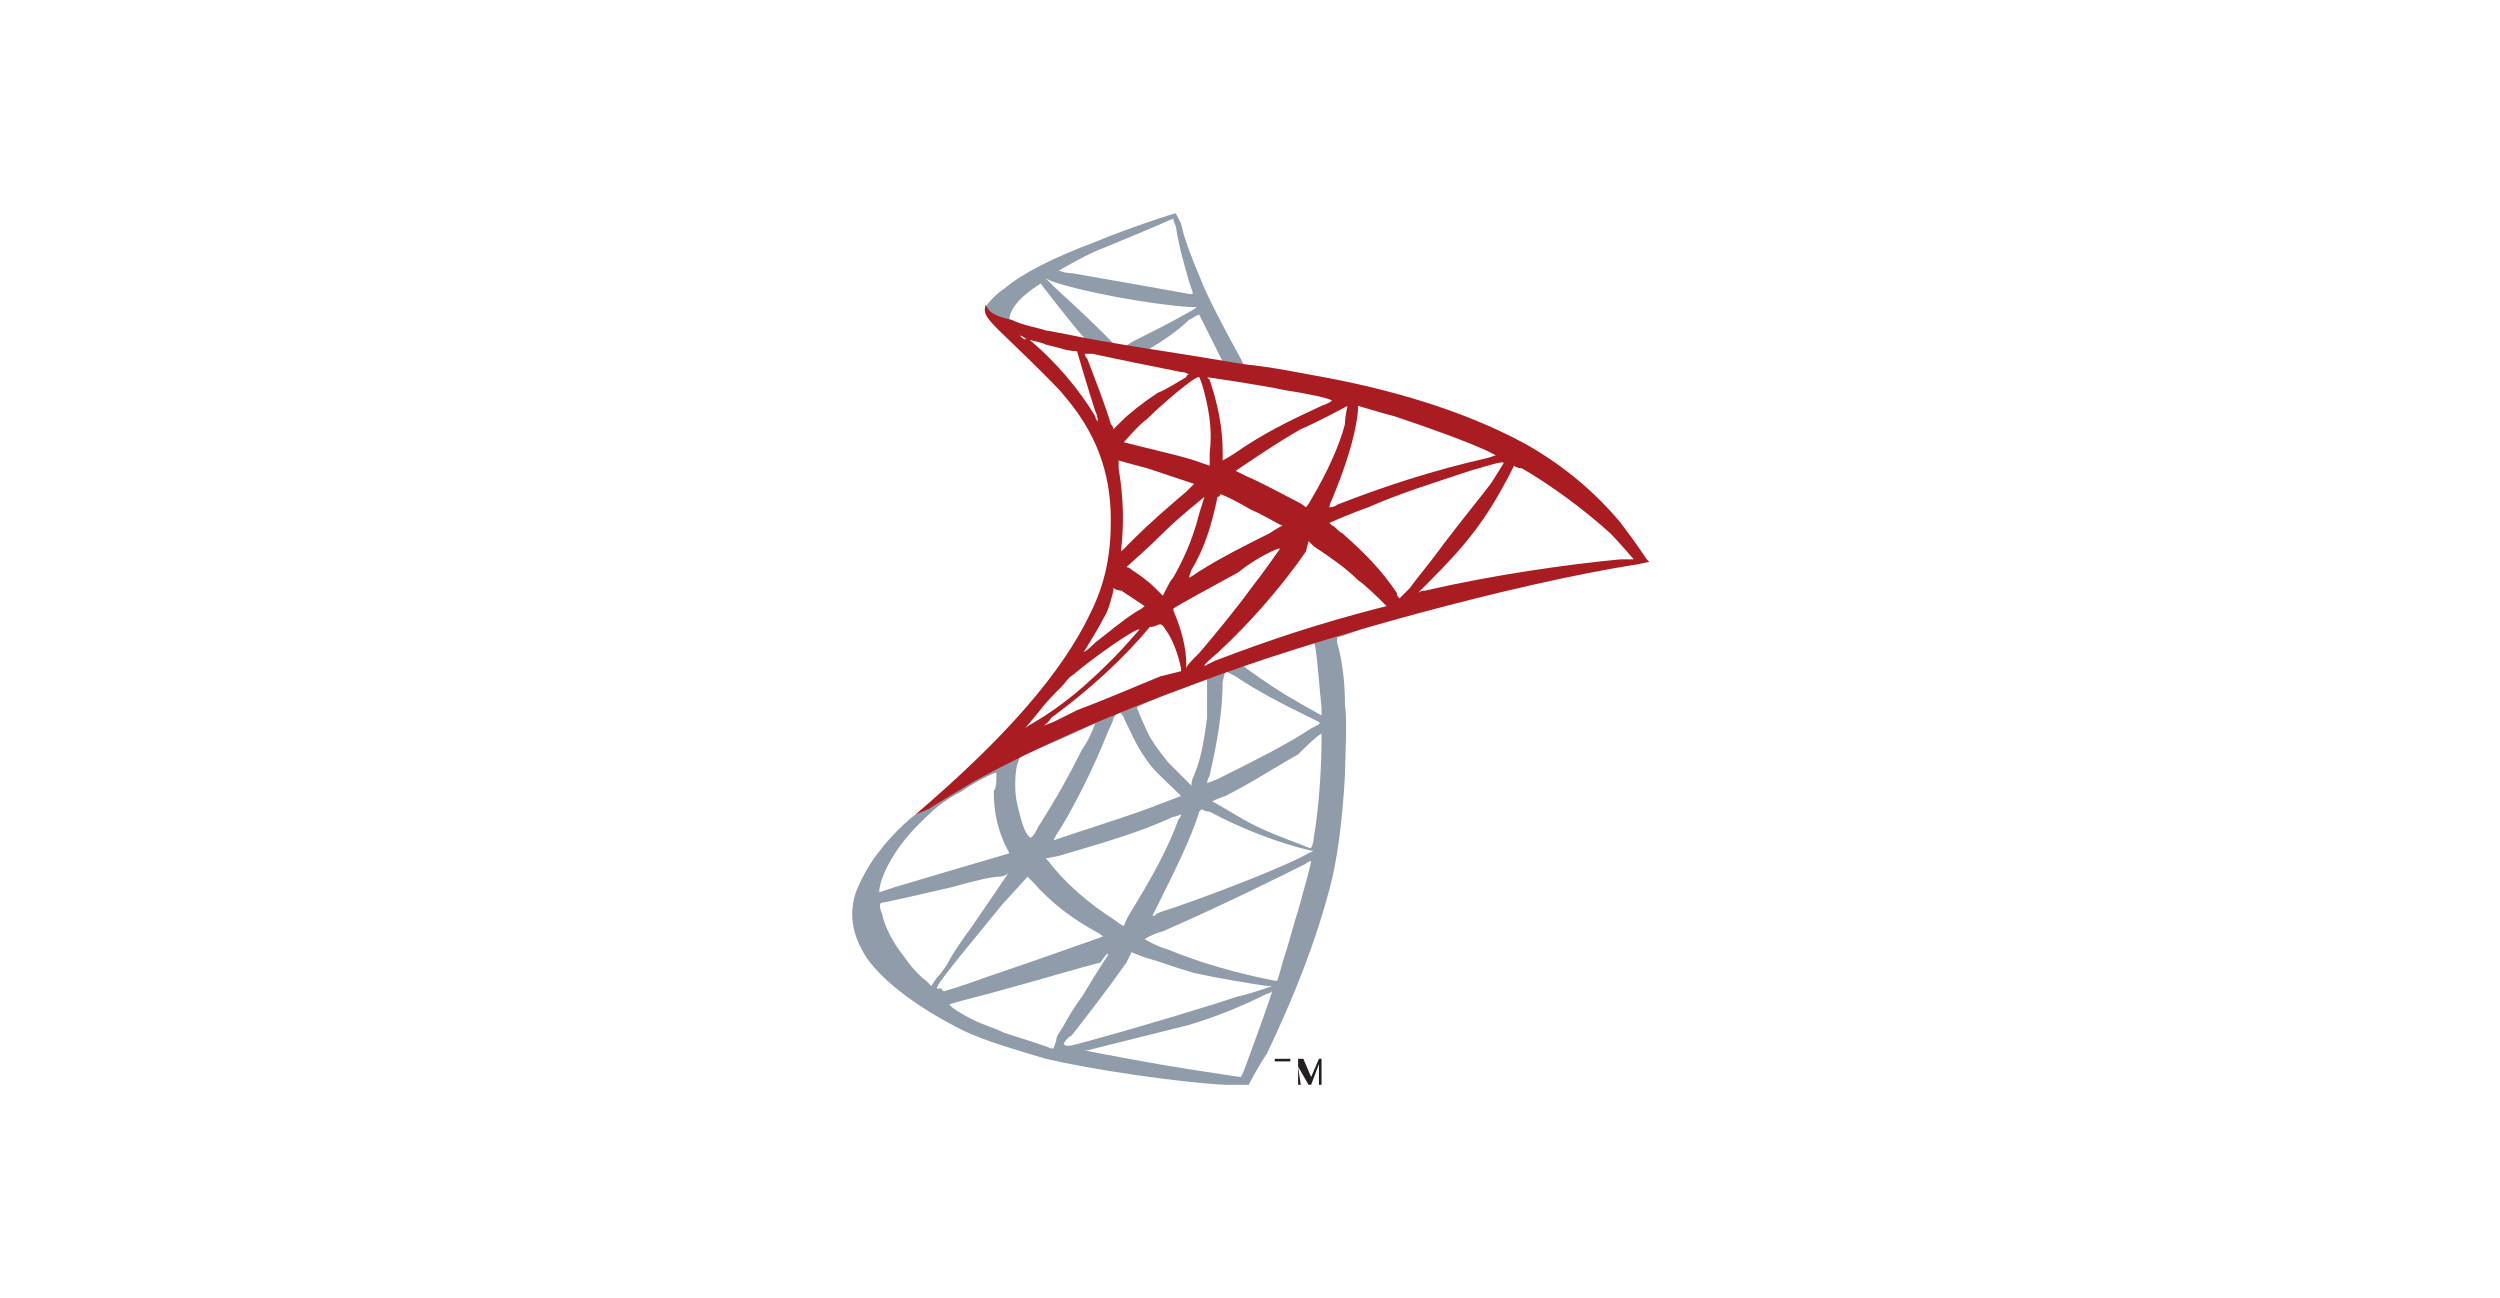 <?xml version="1.0" encoding="utf-8"?>
<!-- Generator: Adobe Illustrator 21.0.0, SVG Export Plug-In . SVG Version: 6.00 Build 0)  -->
<svg version="1.1" id="图层_1" xmlns="http://www.w3.org/2000/svg" xmlns:xlink="http://www.w3.org/1999/xlink" x="0px" y="0px"
	 viewBox="0 0 96.1 49.9" style="enable-background:new 0 0 96.1 49.9;" xml:space="preserve">
<style type="text/css">
	.st0{fill:#909CA9;}
	.st1{fill:#A91D22;}
	.st2{fill:#231F1F;}
</style>
<title>SQL Server</title>
<desc>Created with Sketch.</desc>
<g id="组件库">
	<g id="组件2" transform="translate(-192, -1538)">
		<g id="图标" transform="translate(40, 749)">
			<g id="Component" transform="translate(40, 725)">
				<g id="Iconography" transform="translate(0, 49)">
					<g id="SQL-Server" transform="translate(112, 15)">
						<path id="形状" class="st0" d="M52.1,23.8L45.4,26l-5.8,2.6L37.9,29c-0.4,0.4-0.9,0.8-1.3,1.2c-0.5,0.4-1,0.9-1.4,1.1
							c-0.4,0.3-1,0.9-1.3,1.3c-0.5,0.6-0.8,1.2-1,1.7c-0.3,0.9-0.1,1.7,0.4,2.5c0.7,1,2.1,2,3.7,2.8c0.8,0.4,2.2,0.8,3.2,1.1
							c1.7,0.4,5,0.9,6.9,1c0.4,0,0.9,0,0.9,0c0,0,0.3-0.6,0.7-1.2c1.1-2.3,1.9-4.4,2.4-6.3c0.3-1.1,0.5-2.6,0.6-4.4
							c0-0.5,0.1-2.1,0-2.7c0-0.9-0.1-1.7-0.3-2.4c0-0.1,0-0.2,0-0.2c0,0,0.1,0,0.9-0.3L52.1,23.8L52.1,23.8z M50.5,24.7
							c0.1,0,0.2,1.6,0.3,2.5c0,0.2,0,0.3,0,0.3c0,0-0.9-0.5-1.4-0.8c-0.5-0.3-1.5-1-1.6-1.1c-0.1,0,0,0,0.4-0.2
							C48.8,25.2,50.5,24.7,50.5,24.7L50.5,24.7z M47.1,25.8c0,0,0.2,0.1,0.4,0.2c1,0.7,2.5,1.4,3.1,1.7c0.2,0.1,0.2,0.1-0.2,0.3
							c-0.9,0.6-2.1,1.2-3.5,1.9c-0.2,0.1-0.5,0.2-0.5,0.2c0,0,0-0.1,0.1-0.3c0.3-1.3,0.5-2.5,0.5-3.6
							C47.1,25.8,47.1,25.8,47.1,25.8C47.1,25.8,47.1,25.8,47.1,25.8L47.1,25.8z M46.4,26.1c0,0,0,1.2,0,1.5l0,0
							c-0.1,0.7-0.2,1.5-0.5,2.2c-0.1,0.2-0.1,0.3-0.1,0.4c0,0-0.7-0.7-0.9-0.9c-0.4-0.5-0.7-0.9-0.9-1.4c-0.1-0.2-0.3-0.7-0.3-0.7
							C43.7,27.1,46.4,26.1,46.4,26.1L46.4,26.1z M43.1,27.4L43.1,27.4C43.1,27.4,43.1,27.4,43.1,27.4L43.1,27.4
							c0,0.1,0.1,0.1,0.1,0.2c0.2,0.4,0.5,1.1,0.8,1.5c0.3,0.5,0.8,0.9,1.2,1.3c0.1,0.1,0.2,0.2,0.2,0.2c0,0,0,0-0.8,0.3
							c-1,0.4-2,0.7-3.2,1.1c-0.3,0.1-0.6,0.2-0.9,0.3c0,0,0,0,0.1-0.2c0.6-0.9,1.5-2.7,2-4c0.1-0.2,0.2-0.4,0.2-0.5
							C42.9,27.5,42.9,27.4,43.1,27.4L43.1,27.4C43,27.4,43.1,27.4,43.1,27.4L43.1,27.4z M42.1,27.8c0,0-0.2,0.6-0.5,1
							c-0.5,1-1,1.9-1.7,3c-0.1,0.2-0.2,0.4-0.3,0.4c0,0,0,0-0.1-0.1c-0.2-0.3-0.3-0.8-0.4-1.2c-0.1-0.4-0.1-1.1,0-1.5
							c0.1-0.3,0.1-0.3,0.2-0.4C40,28.8,42.1,27.8,42.1,27.8L42.1,27.8z M50.8,28.2v0.2c0,1.1-0.1,2.7-0.3,3.8
							c0,0.2-0.1,0.4-0.1,0.4c0,0-0.1,0-0.3-0.1h0c-0.8-0.3-1.6-0.6-2.3-1c-0.5-0.3-1.2-0.7-1.2-0.7c0,0,0.2-0.1,0.5-0.2
							c1-0.5,1.9-1.1,2.8-1.6C50.2,28.7,50.6,28.3,50.8,28.2L50.8,28.2L50.8,28.2z M38.3,29.7c0,0,0,0,0,0.2c0,0.1,0,0.4-0.1,0.5
							c0,0.7,0.1,1.3,0.4,2c0.1,0.2,0.2,0.4,0.2,0.4c0,0-3.4,1-4.4,1.3c-0.3,0.1-0.6,0.2-0.6,0.2c0,0,0,0,0-0.1
							c0.1-0.7,0.7-1.7,1.5-2.5c0.5-0.5,0.9-0.9,1.7-1.3C37.4,30.1,38.2,29.7,38.3,29.7C38.3,29.7,38.3,29.7,38.3,29.7L38.3,29.7z
							 M46.2,31.1c0,0,0.1,0.1,0.3,0.1c1.1,0.6,2.6,1.2,3.9,1.5l0.1,0l-0.2,0.1c-0.7,0.4-2.9,1.3-5.2,2.1c-0.3,0.1-0.7,0.2-0.7,0.3
							c-0.1,0-0.1,0-0.1,0s0.1-0.2,0.2-0.4c0.6-1.2,1.3-2.6,1.6-3.6C46.1,31.2,46.2,31.1,46.2,31.1L46.2,31.1z M45.4,31.3
							c0,0,0,0.1-0.1,0.2c-0.4,1.1-1,2.2-1.8,3.5c-0.2,0.3-0.3,0.6-0.3,0.6s-0.2-0.1-0.3-0.2c-1.1-0.7-2-1.5-2.6-2.3l-0.1-0.1
							l0.5-0.1c1.7-0.5,3.1-0.9,4.4-1.5C45.2,31.4,45.4,31.3,45.4,31.3L45.4,31.3z M50.4,33.1c0,0.1-0.3,1.2-0.5,1.9
							c-0.2,0.6-0.3,1.1-0.6,2c-0.1,0.4-0.2,0.7-0.2,0.7l0,0c0,0,0,0-0.1,0c-1.5-0.3-2.9-0.7-4.1-1.2c-0.4-0.1-0.9-0.4-0.9-0.4
							c0,0,0.3-0.2,0.7-0.3c2.3-1,4.7-2.2,5.5-2.6C50.3,33.1,50.4,33.1,50.4,33.1L50.4,33.1z M38.8,33.5c0,0-0.6,0.9-1.5,2.2
							c-0.3,0.4-0.7,1-0.8,1.2c-0.1,0.2-0.3,0.5-0.5,0.7l-0.2,0.3l-0.2-0.2c-0.3-0.2-0.7-0.7-0.9-1c-0.4-0.5-0.7-1.1-0.8-1.6
							c-0.1-0.2-0.1-0.4,0-0.4c0.1,0,1.4-0.3,2.7-0.6c0.7-0.2,1.5-0.4,1.8-0.4S38.8,33.5,38.8,33.5L38.8,33.5z M39.5,33.7l0.2,0.2
							c0.7,0.8,1.5,1.4,2.4,1.9c0.2,0.1,0.3,0.2,0.3,0.2c0,0-3.1,1.1-4.6,1.6c-0.8,0.3-1.5,0.5-1.5,0.5h0c0,0-0.1,0-0.1-0.1L36,38
							l0.1-0.2c0.5-0.7,1.1-1.4,2.4-3L39.5,33.7L39.5,33.7z M43.5,36.6c0,0,0.2,0.1,0.5,0.2c0.7,0.2,1.2,0.4,1.9,0.6
							c0.9,0.2,2.1,0.4,2.8,0.5c0.1,0,0.2,0,0.2,0c0,0-0.8,0.3-1.3,0.4c-0.9,0.3-3.5,1.1-5.7,1.7c-0.4,0.1-0.7,0.2-0.8,0.2
							c-0.1,0-0.2,0-0.2-0.1c0,0,0.1-0.2,0.3-0.3l0,0c0.7-0.9,1.4-1.8,2.1-2.8C43.4,36.8,43.5,36.6,43.5,36.6L43.5,36.6z M42.6,36.7
							c0,0-0.4,0.6-1,1.6c-0.3,0.4-0.6,0.9-0.7,1.1c-0.1,0.2-0.3,0.4-0.3,0.6l-0.1,0.3l-0.1,0c-0.2-0.1-1.5-0.5-1.8-0.6l0,0
							c-0.4-0.2-0.8-0.3-1.2-0.5c-0.4-0.2-0.9-0.5-0.9-0.6c0,0,0.7-0.2,1.5-0.4c2.2-0.6,3.5-1,4.3-1.2
							C42.5,36.7,42.6,36.6,42.6,36.7L42.6,36.7z M48.9,38.1L48.9,38.1c0,0.1-0.8,2.3-1.1,3.1c-0.1,0.2-0.1,0.2-0.1,0.2
							c-0.1,0-1.3-0.2-2-0.3c-1.3-0.2-3.4-0.6-3.9-0.7l-0.1,0l0.8-0.2c1.6-0.4,2.4-0.6,3.2-0.8l0,0c1-0.3,2-0.7,3-1.2
							C48.8,38.2,48.9,38.1,48.9,38.1L48.9,38.1z M45.2,8.2c-0.1,0-1.9,0.6-3.1,1.1c-1.6,0.6-2.8,1.2-3.5,1.8
							c-0.3,0.2-0.6,0.5-0.7,0.7l0,0c0,0.1,0,0.1,0,0.2l0.7,0.6l1.6,0.5l3.8,0.7l4.4,0.8l0-0.4c0,0,0,0,0,0L47.8,14l-0.1-0.2
							c-0.6-1.1-1.3-2.4-1.6-3.2c-0.3-0.7-0.6-1.5-0.7-2C45.2,8.2,45.2,8.2,45.2,8.2L45.2,8.2z M45.1,8.4L45.1,8.4
							c0,0,0,0.1,0.1,0.3v0c0.1,0.7,0.3,1.4,0.5,2.1c0.2,0.6,0.2,0.5,0,0.5c-0.5-0.1-2.8-0.5-4.5-0.8c-0.3,0-0.5-0.1-0.5-0.1
							c0,0,1.2-0.7,1.8-0.9C43,9.3,44.9,8.5,45.1,8.4L45.1,8.4z M40.2,10.7l0.2,0.1c1.1,0.4,3.8,0.9,5.3,1c0.2,0,0.3,0,0.3,0
							c0,0-0.1,0.1-0.3,0.2c-0.7,0.4-1.5,0.8-2.1,1.1c-0.2,0.1-0.3,0.2-0.3,0.2c0,0-0.1,0-0.2,0l-0.2,0l-0.5-0.5
							c-0.9-0.9-1.6-1.5-1.9-1.8L40.2,10.7z M40,10.9l0.7,0.9c0.4,0.5,0.8,1,0.9,1.1c0.1,0.1,0.2,0.2,0.2,0.2c0,0-1-0.2-1.6-0.3
							c-0.6-0.1-0.8-0.2-1.1-0.3l-0.3-0.1v-0.1C38.8,11.9,39.2,11.4,40,10.9L40,10.9L40,10.9z M46.1,12.1c0,0,0,0,0.1,0.2
							c0.2,0.4,0.7,1.4,0.8,1.6c0,0.1,0.1,0.1-0.6,0c-1.7-0.3-2.3-0.4-2.3-0.4l0,0c0,0,0.1-0.1,0.1-0.1l0,0c0.5-0.3,1.1-0.7,1.5-1.1
							C45.9,12.2,46,12.1,46.1,12.1C46,12.1,46,12.1,46.1,12.1L46.1,12.1z"/>
						<path id="形状_1_" class="st1" d="M37.9,11.7c0,0-0.1,0.2,0,0.4c0.1,0.2,0.3,0.4,0.5,0.6c0,0,2.3,2.2,2.5,2.5
							c1.2,1.4,1.8,2.9,1.8,4.8c0,1.3-0.2,2.4-0.8,3.6c-1.1,2.3-3.3,4.8-6.7,7.7l0.5-0.2c0.3-0.2,0.8-0.5,1.8-1.1
							c2.4-1.3,5.1-2.5,8.4-3.7c4.7-1.8,12.5-3.9,17-4.6l0.5-0.1l-0.1-0.1c-0.4-0.6-0.7-1-1-1.4c-1-1.2-2.2-2.2-3.6-3
							c-2-1.1-4.6-2-7.8-2.6c-0.6-0.1-2-0.4-3.1-0.5c-2.3-0.4-3.8-0.6-5.5-0.9c-0.6-0.1-1.5-0.3-2.1-0.4c-0.3-0.1-0.9-0.2-1.3-0.4
							C38.5,12.2,38,12.1,37.9,11.7L37.9,11.7z M39.2,12.9c0,0,0.1,0,0.2,0.1c0.2,0.1,0.4,0.1,0.7,0.2c0.2,0.1,0.4,0.1,0.7,0.2
							c0.3,0.1,0.6,0.1,0.6,0.1c0,0,0.5,1.7,0.7,2.3c0.1,0.2,0.1,0.4,0.1,0.4c0,0-0.1-0.1-0.1-0.2c-0.6-1-1.5-2.1-2.6-3l0,0
							C39.4,13.1,39.3,13,39.2,12.9L39.2,12.9z M41.7,13.6L41.7,13.6c0.1,0,0.2,0,0.3,0c0.9,0.2,2.4,0.5,3.4,0.7
							c0.2,0,0.3,0.1,0.3,0.1c0,0-0.1,0-0.1,0.1c-0.2,0.1-0.8,0.5-1.1,0.6c-0.6,0.4-1.1,0.8-1.4,1.1c-0.1,0.1-0.3,0.3-0.3,0.3
							s0-0.1-0.1-0.2c-0.2-0.7-0.6-1.7-0.9-2.5l0,0C41.8,13.8,41.7,13.7,41.7,13.6C41.7,13.6,41.7,13.6,41.7,13.6L41.7,13.6z
							 M46.1,14.5c0,0,0.1,0.2,0.2,0.6l0,0c0.2,0.8,0.3,1.5,0.2,2.3c0,0.2,0,0.4,0,0.4l0,0.1l-0.3-0.1c-0.5-0.2-1.4-0.4-2.2-0.6
							c-0.4-0.1-0.8-0.2-0.8-0.2c0,0,0.6-0.7,0.9-0.9C44.7,15.5,46,14.4,46.1,14.5L46.1,14.5z M46.4,14.5c0,0,2.1,0.3,3,0.5
							c0.7,0.1,1.7,0.3,1.8,0.4c0,0-0.1,0.1-0.4,0.2c-1.3,0.6-2.3,1.1-3.3,1.8c-0.3,0.2-0.5,0.3-0.5,0.3s0-0.1,0-0.3
							c0-1-0.2-1.9-0.5-2.8C46.5,14.6,46.4,14.5,46.4,14.5L46.4,14.5z M51.8,15.6c0,0-0.1,0.4-0.1,0.7c-0.2,0.8-0.7,1.9-1.3,2.9
							c-0.1,0.2-0.2,0.3-0.2,0.3c0,0-0.1-0.1-0.3-0.2c-0.6-0.3-1.3-0.7-2-1c-0.2-0.1-0.4-0.2-0.4-0.2c0,0,1.6-1.1,2.5-1.6
							C50.7,16.2,51.8,15.6,51.8,15.6L51.8,15.6z M52.2,15.6c0,0,1,0.3,1.4,0.4c1.2,0.4,2.6,0.9,3.5,1.3l0.4,0.2l-0.3,0.1
							c-2.2,0.5-4,1.1-5.8,1.8c-0.1,0.1-0.3,0.1-0.3,0.1s0-0.1,0.1-0.3c0.5-1.2,0.9-2.4,1-3.4C52.2,15.7,52.2,15.6,52.2,15.6
							L52.2,15.6z M43,17.7c0,0,0.7,0.2,1.1,0.3c0.6,0.2,1.8,0.6,1.8,0.6c0,0-0.1,0.1-0.3,0.3c-0.7,0.6-1.3,1.1-2.1,1.9
							c-0.2,0.2-0.4,0.4-0.4,0.4c0,0,0,0,0-0.1c0.1-0.9,0.1-1.9-0.1-3.1C43,17.9,43,17.7,43,17.7L43,17.7z M57.8,17.8
							c0,0-0.3,0.5-0.5,0.8c-0.3,0.4-0.8,1-1.8,2.3c-0.5,0.7-1.1,1.4-1.3,1.7C54,22.8,53.8,23,53.8,23l0,0c-0.1-0.1-0.1-0.1-0.1-0.2
							l0,0c-0.6-0.9-1.3-1.6-2.1-2.3c-0.2-0.1-0.3-0.3-0.4-0.3l0,0c0,0-0.1-0.1-0.1-0.1c0,0,0.9-0.4,1.5-0.6c1.1-0.5,2.7-1,3.9-1.4
							C57.2,17.9,57.8,17.7,57.8,17.8L57.8,17.8z M58.2,17.9c0,0,0.1,0.1,0.3,0.1c1.2,0.7,2.4,1.6,3.4,2.5c0.3,0.3,0.9,1,0.9,1
							c0,0-0.2,0-0.5,0c-2.1,0.2-4.9,0.6-7.5,1.2c-0.2,0-0.3,0.1-0.3,0.1c0,0,0.2-0.2,0.4-0.4c1.5-1.5,2.2-2.4,3.1-4.1
							C58.1,18.1,58.2,17.9,58.2,17.9L58.2,17.9z M46.9,19c0.1,0,0.7,0.3,1.2,0.6c0.5,0.2,1.1,0.6,1.2,0.6c0,0-0.2,0.1-0.5,0.3
							c-1,0.5-1.8,0.9-2.6,1.4c-0.2,0.1-0.4,0.3-0.5,0.3c0,0,0,0,0.1-0.3c0.5-0.8,0.8-1.8,1-2.8C46.9,19.1,46.9,19,46.9,19L46.9,19z
							 M46.3,19.1c0,0-0.2,0.6-0.3,1v0c-0.2,0.7-0.5,1.4-0.9,2.1c-0.1,0.1-0.2,0.3-0.3,0.5l-0.1,0.2l-0.3-0.3
							c-0.3-0.3-0.6-0.5-0.9-0.7c-0.1-0.1-0.2-0.1-0.2-0.1c0,0,0.9-0.8,1.5-1.4C45.3,19.9,46.3,19.1,46.3,19.1L46.3,19.1z
							 M50.3,20.8l0.2,0.2l0,0c0.6,0.4,1.2,0.8,1.7,1.3c0.3,0.2,0.8,0.7,1,0.9l0.1,0.1l-0.4,0.1c-2.3,0.6-4.1,1.2-6.2,2
							c-0.2,0.1-0.4,0.2-0.4,0.2c0,0-0.1,0,0.5-0.5c1.3-1.2,2.5-2.6,3.4-3.9L50.3,20.8L50.3,20.8z M49.2,21.1c0,0-0.7,1-1.1,1.5
							c-0.5,0.7-1.4,1.8-2,2.5c-0.3,0.3-0.5,0.5-0.5,0.6c0,0,0-0.1,0-0.2c0-0.6-0.2-1.3-0.4-1.8c-0.1-0.2-0.1-0.3-0.1-0.3
							c0.1-0.1,1.6-0.9,2.5-1.4C48.2,21.5,49.2,21,49.2,21.1L49.2,21.1z M42.8,22.6c0,0,0.1,0.1,0.3,0.1l0,0
							c0.3,0.2,0.6,0.4,0.9,0.6c0,0-0.1,0.1-0.3,0.2c-0.5,0.3-1.2,0.9-1.6,1.2c-0.4,0.4-0.5,0.4-0.4,0.3c0.3-0.5,0.5-0.8,0.7-1.2
							l0,0c0.2-0.3,0.3-0.7,0.4-1.1C42.8,22.7,42.8,22.6,42.8,22.6L42.8,22.6z M44.6,24c0,0,0.1,0,0.2,0.2c0.3,0.4,0.5,1,0.6,1.5
							l0,0.1L44.6,26c-1.2,0.5-2.4,1-3.2,1.3c-0.2,0.1-0.6,0.3-0.8,0.4c-0.2,0.1-0.5,0.2-0.5,0.2s0.2-0.1,0.3-0.3
							c1.5-1.1,2.8-2.3,3.8-3.5C44.4,24.1,44.5,24,44.6,24L44.6,24z M43.8,24.2c0,0-0.6,0.7-1,1.1c-1,1-1.9,1.8-3.1,2.5
							c-0.2,0.1-0.3,0.2-0.3,0.2c0,0,0,0,0.5-0.6c0.3-0.4,0.6-0.7,0.9-1c0.2-0.2,0.2-0.3,0.5-0.5C42,25.3,43.7,24.1,43.8,24.2
							L43.8,24.2z"/>
						<path id="形状_2_" class="st2" d="M49.2,41.7h0.1v-0.9h0.3v-0.1H49v0.1h0.3V41.7L49.2,41.7z M49.9,41L49.9,41
							c0-0.1,0-0.1,0-0.2l0,0C49.9,40.9,49.9,40.9,49.9,41l0.4,0.7h0.1l0.3-0.8c0,0,0-0.1,0-0.1c0,0.1,0,0.1,0,0.2v0.7h0.1v-1h-0.1
							l-0.3,0.7c0,0,0,0.1,0,0.1h0l0,0c0,0,0-0.1,0-0.1l-0.3-0.7h-0.2v1h0.1L49.9,41L49.9,41L49.9,41z"/>
					</g>
				</g>
			</g>
		</g>
	</g>
</g>
</svg>
